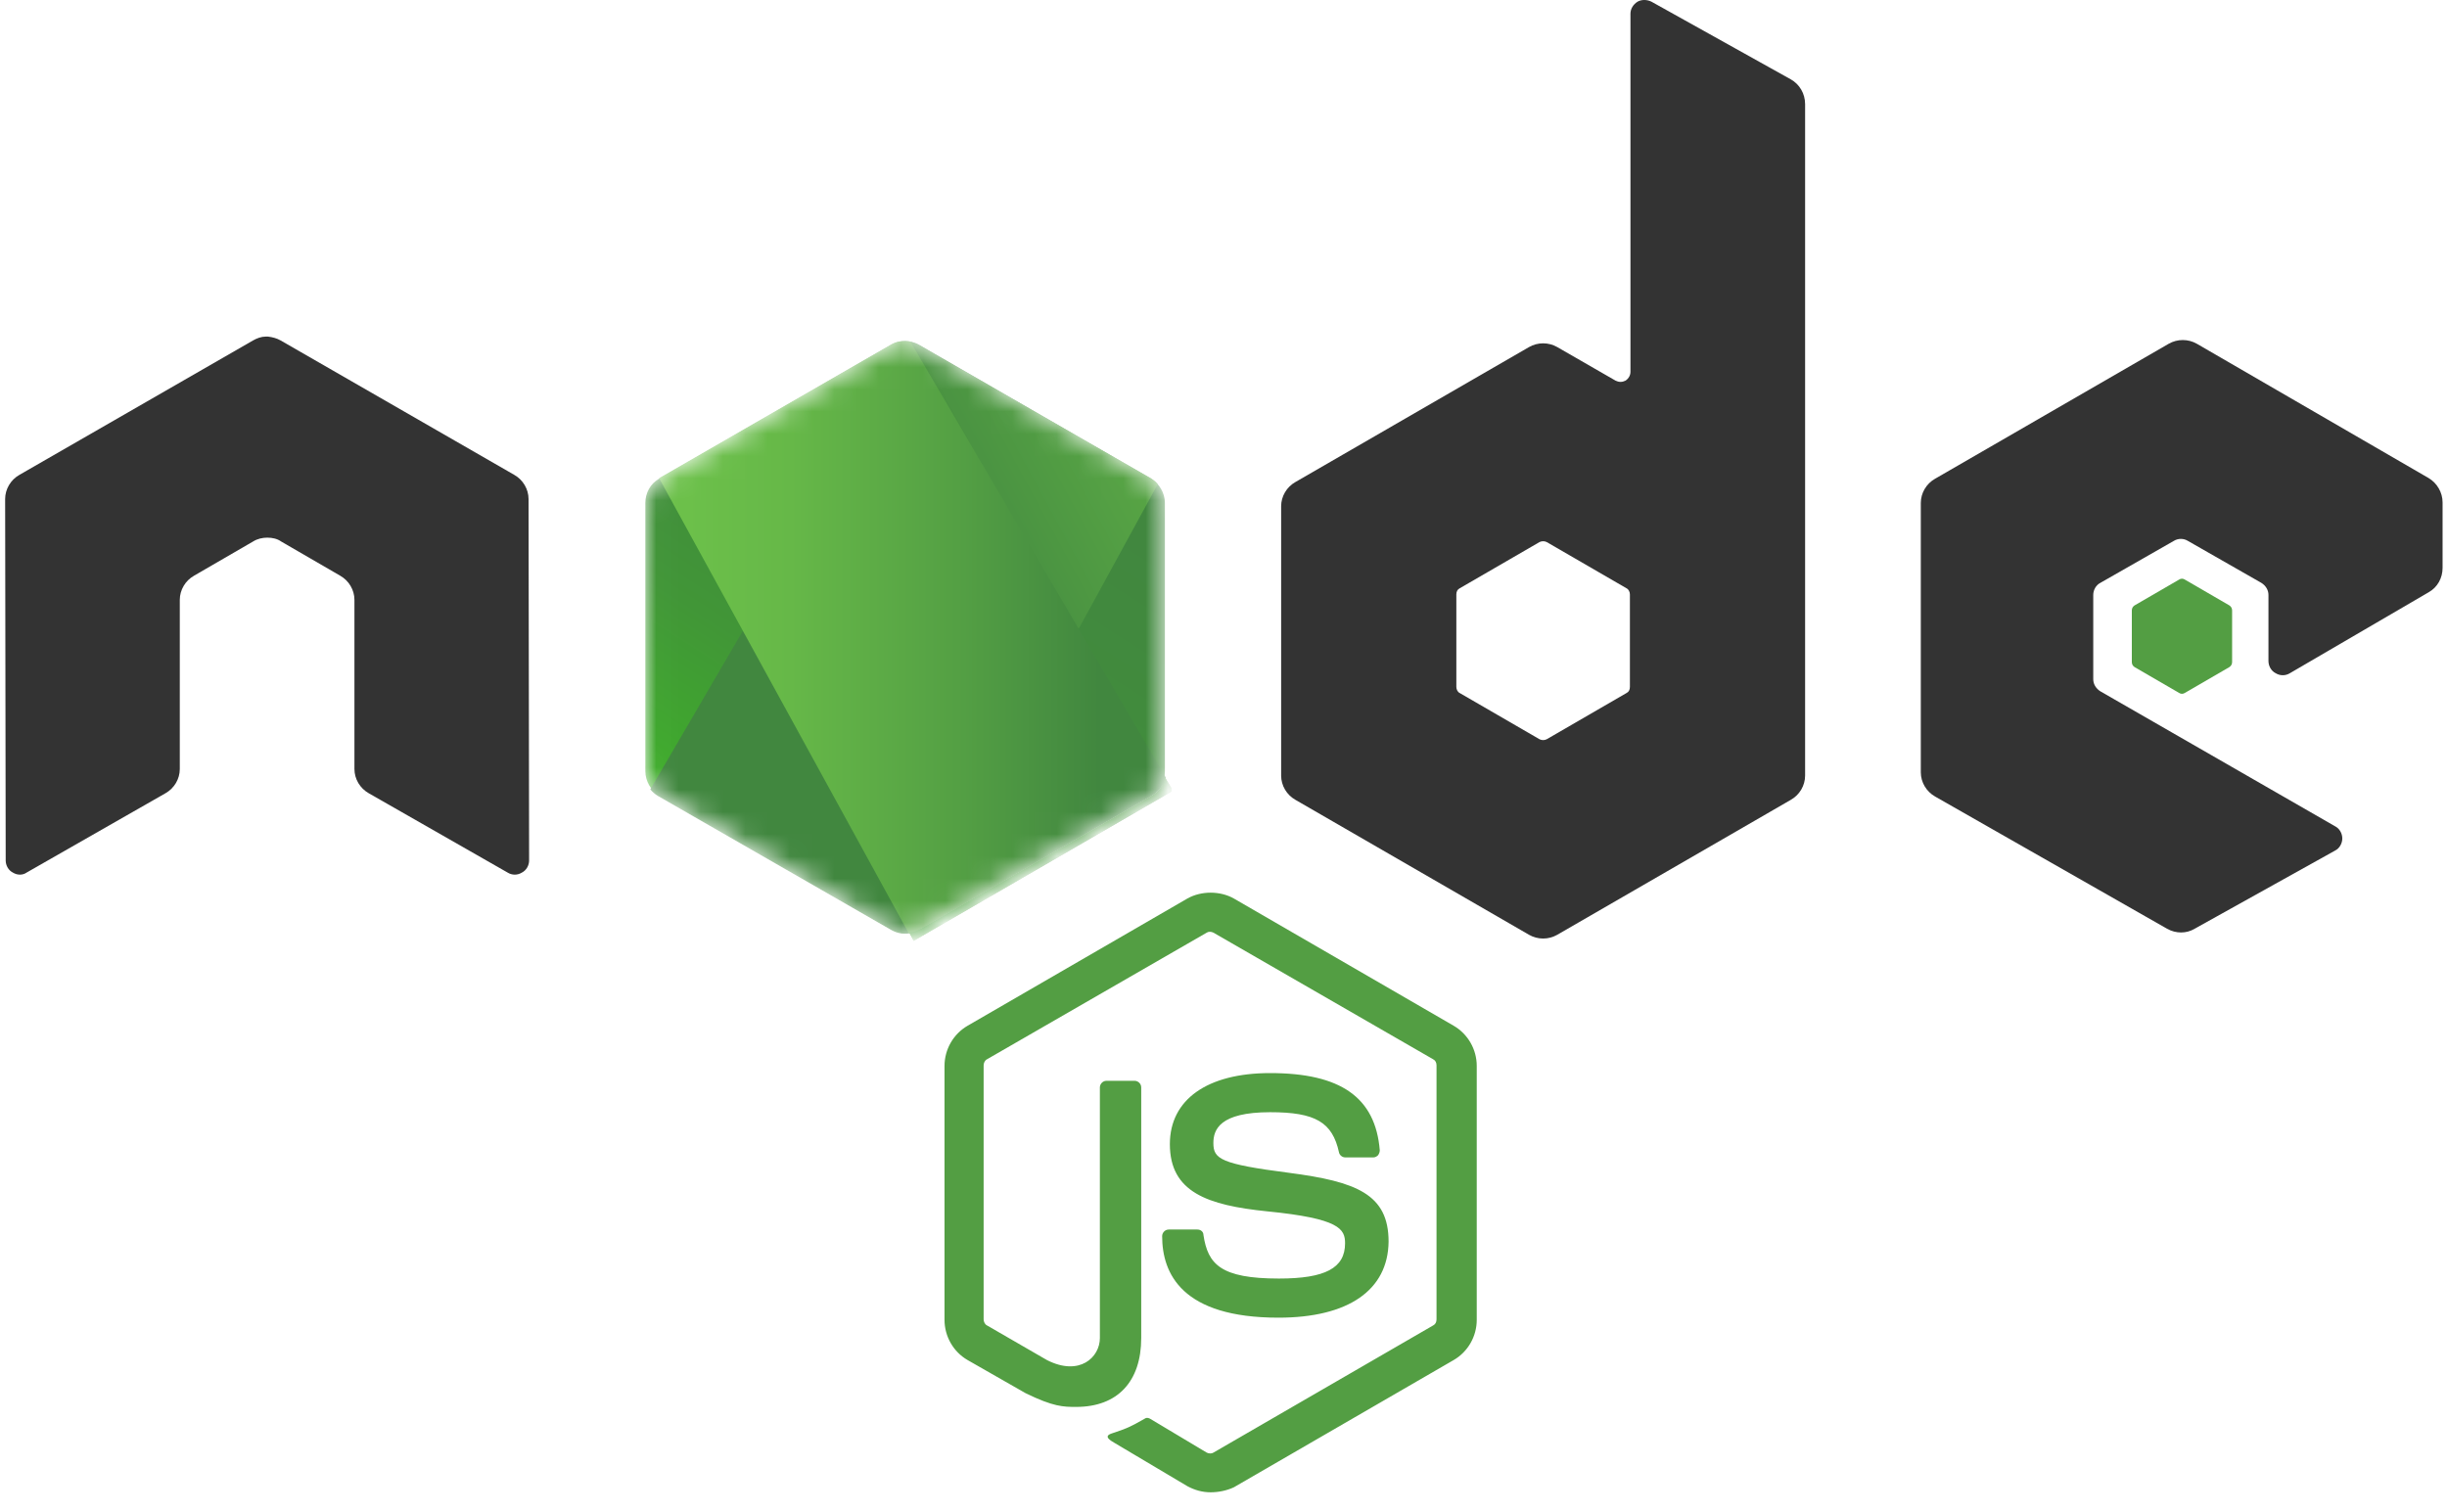 <svg width="110" height="68" viewBox="0 0 110 68" fill="none" xmlns="http://www.w3.org/2000/svg">
<path d="M54.421 67.094C54.05 67.094 53.703 66.995 53.381 66.822L50.087 64.865C49.592 64.593 49.84 64.493 49.988 64.444C50.657 64.221 50.781 64.171 51.474 63.775C51.548 63.726 51.648 63.751 51.722 63.8L54.248 65.311C54.347 65.36 54.471 65.36 54.545 65.311L64.427 59.59C64.526 59.54 64.576 59.441 64.576 59.317V47.9C64.576 47.776 64.526 47.677 64.427 47.627L54.545 41.931C54.446 41.881 54.322 41.881 54.248 41.931L44.366 47.627C44.267 47.677 44.217 47.8 44.217 47.9V59.317C44.217 59.416 44.267 59.54 44.366 59.59L47.066 61.15C48.527 61.893 49.443 61.026 49.443 60.159V48.89C49.443 48.742 49.567 48.593 49.74 48.593H51.004C51.152 48.593 51.301 48.717 51.301 48.89V60.159C51.301 62.116 50.236 63.255 48.378 63.255C47.809 63.255 47.363 63.255 46.1 62.636L43.499 61.15C42.855 60.779 42.459 60.085 42.459 59.342V47.924C42.459 47.181 42.855 46.488 43.499 46.116L53.381 40.395C54 40.048 54.843 40.048 55.462 40.395L65.344 46.116C65.987 46.488 66.384 47.181 66.384 47.924V59.342C66.384 60.085 65.987 60.779 65.344 61.15L55.462 66.871C55.14 67.02 54.768 67.094 54.422 67.094H54.421ZM57.468 59.243C53.134 59.243 52.242 57.262 52.242 55.577C52.242 55.429 52.366 55.28 52.539 55.28H53.827C53.975 55.28 54.099 55.379 54.099 55.528C54.298 56.84 54.867 57.484 57.492 57.484C59.573 57.484 60.465 57.014 60.465 55.899C60.465 55.255 60.217 54.785 56.972 54.463C54.273 54.19 52.589 53.596 52.589 51.441C52.589 49.435 54.273 48.246 57.096 48.246C60.266 48.246 61.827 49.336 62.025 51.714C62.025 51.788 62 51.862 61.951 51.937C61.901 51.986 61.827 52.036 61.752 52.036H60.465C60.341 52.036 60.217 51.937 60.192 51.813C59.895 50.451 59.127 50.005 57.096 50.005C54.818 50.005 54.545 50.797 54.545 51.392C54.545 52.11 54.867 52.333 57.938 52.729C60.985 53.126 62.421 53.695 62.421 55.825C62.396 58.005 60.613 59.243 57.468 59.243Z" fill="#539E43"/>
<path d="M23.76 22.439C23.76 21.993 23.512 21.572 23.116 21.349L12.614 15.306C12.441 15.207 12.243 15.157 12.045 15.133H11.946C11.748 15.133 11.55 15.207 11.376 15.306L0.875 21.349C0.478 21.572 0.231 21.993 0.231 22.439L0.256 38.686C0.256 38.909 0.38 39.132 0.578 39.231C0.776 39.355 1.023 39.355 1.197 39.231L7.438 35.665C7.835 35.442 8.082 35.021 8.082 34.575V26.971C8.082 26.526 8.33 26.105 8.726 25.882L11.376 24.346C11.574 24.222 11.797 24.173 12.02 24.173C12.243 24.173 12.466 24.222 12.639 24.346L15.289 25.882C15.686 26.105 15.933 26.526 15.933 26.971V34.575C15.933 35.021 16.181 35.442 16.577 35.665L22.819 39.231C23.017 39.355 23.264 39.355 23.462 39.231C23.661 39.132 23.785 38.909 23.785 38.686L23.76 22.439Z" fill="#333333"/>
<path d="M74.235 0.074C74.037 -0.025 73.789 -0.025 73.616 0.074C73.418 0.198 73.294 0.396 73.294 0.619V16.718C73.294 16.866 73.22 17.015 73.071 17.114C72.922 17.188 72.774 17.188 72.625 17.114L70 15.603C69.807 15.494 69.59 15.436 69.368 15.436C69.147 15.436 68.929 15.494 68.737 15.603L58.235 21.671C57.839 21.894 57.591 22.315 57.591 22.761V34.872C57.591 35.318 57.839 35.739 58.235 35.962L68.737 42.03C68.929 42.139 69.147 42.197 69.368 42.197C69.59 42.197 69.807 42.139 70 42.03L80.501 35.962C80.897 35.739 81.145 35.318 81.145 34.872V4.681C81.145 4.21 80.897 3.79 80.501 3.567L74.235 0.074H74.235ZM73.269 30.885C73.269 31.009 73.22 31.108 73.12 31.157L69.529 33.237C69.479 33.262 69.424 33.275 69.368 33.275C69.312 33.275 69.257 33.262 69.207 33.237L65.616 31.157C65.517 31.108 65.467 30.984 65.467 30.885V26.724C65.467 26.6 65.517 26.501 65.616 26.451L69.207 24.371C69.257 24.346 69.312 24.334 69.368 24.334C69.424 24.334 69.479 24.346 69.529 24.371L73.12 26.451C73.22 26.501 73.269 26.625 73.269 26.724V30.885Z" fill="#333333"/>
<path d="M109.181 26.625C109.578 26.402 109.801 25.981 109.801 25.535V22.588C109.801 22.142 109.553 21.721 109.181 21.498L98.754 15.455C98.562 15.345 98.344 15.288 98.123 15.288C97.901 15.288 97.684 15.345 97.491 15.455L86.99 21.523C86.594 21.745 86.346 22.167 86.346 22.613V34.724C86.346 35.169 86.594 35.59 86.99 35.813L97.417 41.757C97.814 41.98 98.284 41.98 98.655 41.757L104.971 38.241C105.169 38.142 105.293 37.919 105.293 37.696C105.293 37.473 105.169 37.25 104.971 37.151L94.42 31.083C94.222 30.959 94.098 30.761 94.098 30.538V26.749C94.098 26.526 94.222 26.303 94.42 26.204L97.714 24.322C97.811 24.261 97.922 24.229 98.036 24.229C98.15 24.229 98.262 24.261 98.358 24.322L101.652 26.204C101.85 26.328 101.974 26.526 101.974 26.749V29.721C101.974 29.944 102.098 30.166 102.296 30.266C102.494 30.389 102.742 30.389 102.94 30.266L109.181 26.625V26.625Z" fill="#333333"/>
<path d="M97.962 26.055C97.999 26.031 98.042 26.018 98.086 26.018C98.13 26.018 98.173 26.031 98.21 26.055L100.216 27.219C100.29 27.268 100.34 27.343 100.34 27.442V29.77C100.34 29.869 100.29 29.944 100.216 29.993L98.21 31.157C98.173 31.181 98.13 31.194 98.086 31.194C98.042 31.194 97.999 31.181 97.962 31.157L95.956 29.993C95.881 29.944 95.832 29.869 95.832 29.77V27.442C95.832 27.343 95.881 27.268 95.956 27.219L97.962 26.055V26.055Z" fill="#539E43"/>
<mask id="mask0" mask-type="alpha" maskUnits="userSpaceOnUse" x="29" y="15" width="24" height="27">
<path d="M41.32 15.504C41.127 15.395 40.91 15.337 40.688 15.337C40.467 15.337 40.249 15.395 40.057 15.504L29.63 21.522C29.233 21.745 29.01 22.166 29.01 22.612V34.674C29.01 35.12 29.258 35.541 29.63 35.764L40.057 41.782C40.249 41.891 40.467 41.949 40.688 41.949C40.91 41.949 41.127 41.891 41.32 41.782L51.747 35.764C52.143 35.541 52.366 35.12 52.366 34.674V22.612C52.366 22.167 52.118 21.745 51.747 21.523L41.32 15.504Z" fill="white"/>
</mask>
<g mask="url(#mask0)">
<path d="M41.32 15.504C41.127 15.395 40.91 15.337 40.688 15.337C40.467 15.337 40.249 15.395 40.057 15.504L29.63 21.522C29.233 21.745 29.01 22.166 29.01 22.612V34.674C29.01 35.12 29.258 35.541 29.63 35.764L40.057 41.782C40.249 41.891 40.467 41.949 40.688 41.949C40.91 41.949 41.127 41.891 41.32 41.782L51.747 35.764C52.143 35.541 52.366 35.12 52.366 34.674V22.612C52.366 22.167 52.118 21.745 51.747 21.523L41.32 15.504Z" fill="url(#paint0_linear)"/>
<path d="M51.771 21.523L41.295 15.504C41.192 15.452 41.084 15.411 40.973 15.38L29.233 35.492C29.33 35.61 29.448 35.711 29.58 35.789L40.056 41.807C40.354 41.98 40.7 42.03 41.022 41.931L52.044 21.77C51.969 21.672 51.87 21.597 51.771 21.523V21.523Z" fill="url(#paint1_linear)"/>
<path fill-rule="evenodd" clip-rule="evenodd" d="M51.796 35.764C52.093 35.59 52.316 35.293 52.415 34.971L40.923 15.356C40.626 15.306 40.304 15.331 40.032 15.504L29.629 21.498L40.849 41.956C41.012 41.929 41.17 41.879 41.319 41.807L51.796 35.764L51.796 35.764Z" fill="url(#paint2_linear)"/>
<path fill-rule="evenodd" clip-rule="evenodd" d="M51.796 35.764L41.344 41.782C41.197 41.857 41.038 41.907 40.874 41.931L41.072 42.302L52.663 35.59V35.442L52.366 34.946C52.316 35.293 52.093 35.59 51.796 35.764V35.764Z" fill="url(#paint3_linear)"/>
<path fill-rule="evenodd" clip-rule="evenodd" d="M51.796 35.764L41.344 41.782C41.197 41.857 41.038 41.907 40.874 41.931L41.072 42.302L52.663 35.59V35.442L52.366 34.946C52.316 35.293 52.093 35.59 51.796 35.764V35.764Z" fill="url(#paint4_linear)"/>
</g>
<defs>
<linearGradient id="paint0_linear" x1="44.936" y1="19.991" x2="33.507" y2="37.949" gradientUnits="userSpaceOnUse">
<stop stop-color="#41873F"/>
<stop offset="0.329" stop-color="#418B3D"/>
<stop offset="0.635" stop-color="#419637"/>
<stop offset="0.932" stop-color="#3FA92D"/>
<stop offset="1" stop-color="#3FAE2A"/>
</linearGradient>
<linearGradient id="paint1_linear" x1="39.105" y1="30.056" x2="67.728" y2="14.505" gradientUnits="userSpaceOnUse">
<stop offset="0.138" stop-color="#41873F"/>
<stop offset="0.403" stop-color="#54A044"/>
<stop offset="0.714" stop-color="#66B848"/>
<stop offset="0.908" stop-color="#6CC04A"/>
</linearGradient>
<linearGradient id="paint2_linear" x1="28.629" y1="28.643" x2="52.757" y2="28.643" gradientUnits="userSpaceOnUse">
<stop offset="0.092" stop-color="#6CC04A"/>
<stop offset="0.286" stop-color="#66B848"/>
<stop offset="0.597" stop-color="#54A044"/>
<stop offset="0.862" stop-color="#41873F"/>
</linearGradient>
<linearGradient id="paint3_linear" x1="28.63" y1="38.645" x2="52.757" y2="38.645" gradientUnits="userSpaceOnUse">
<stop offset="0.092" stop-color="#6CC04A"/>
<stop offset="0.286" stop-color="#66B848"/>
<stop offset="0.597" stop-color="#54A044"/>
<stop offset="0.862" stop-color="#41873F"/>
</linearGradient>
<linearGradient id="paint4_linear" x1="56.272" y1="19.421" x2="50.16" y2="51.449" gradientUnits="userSpaceOnUse">
<stop stop-color="#41873F"/>
<stop offset="0.329" stop-color="#418B3D"/>
<stop offset="0.635" stop-color="#419637"/>
<stop offset="0.932" stop-color="#3FA92D"/>
<stop offset="1" stop-color="#3FAE2A"/>
</linearGradient>
</defs>
</svg>
